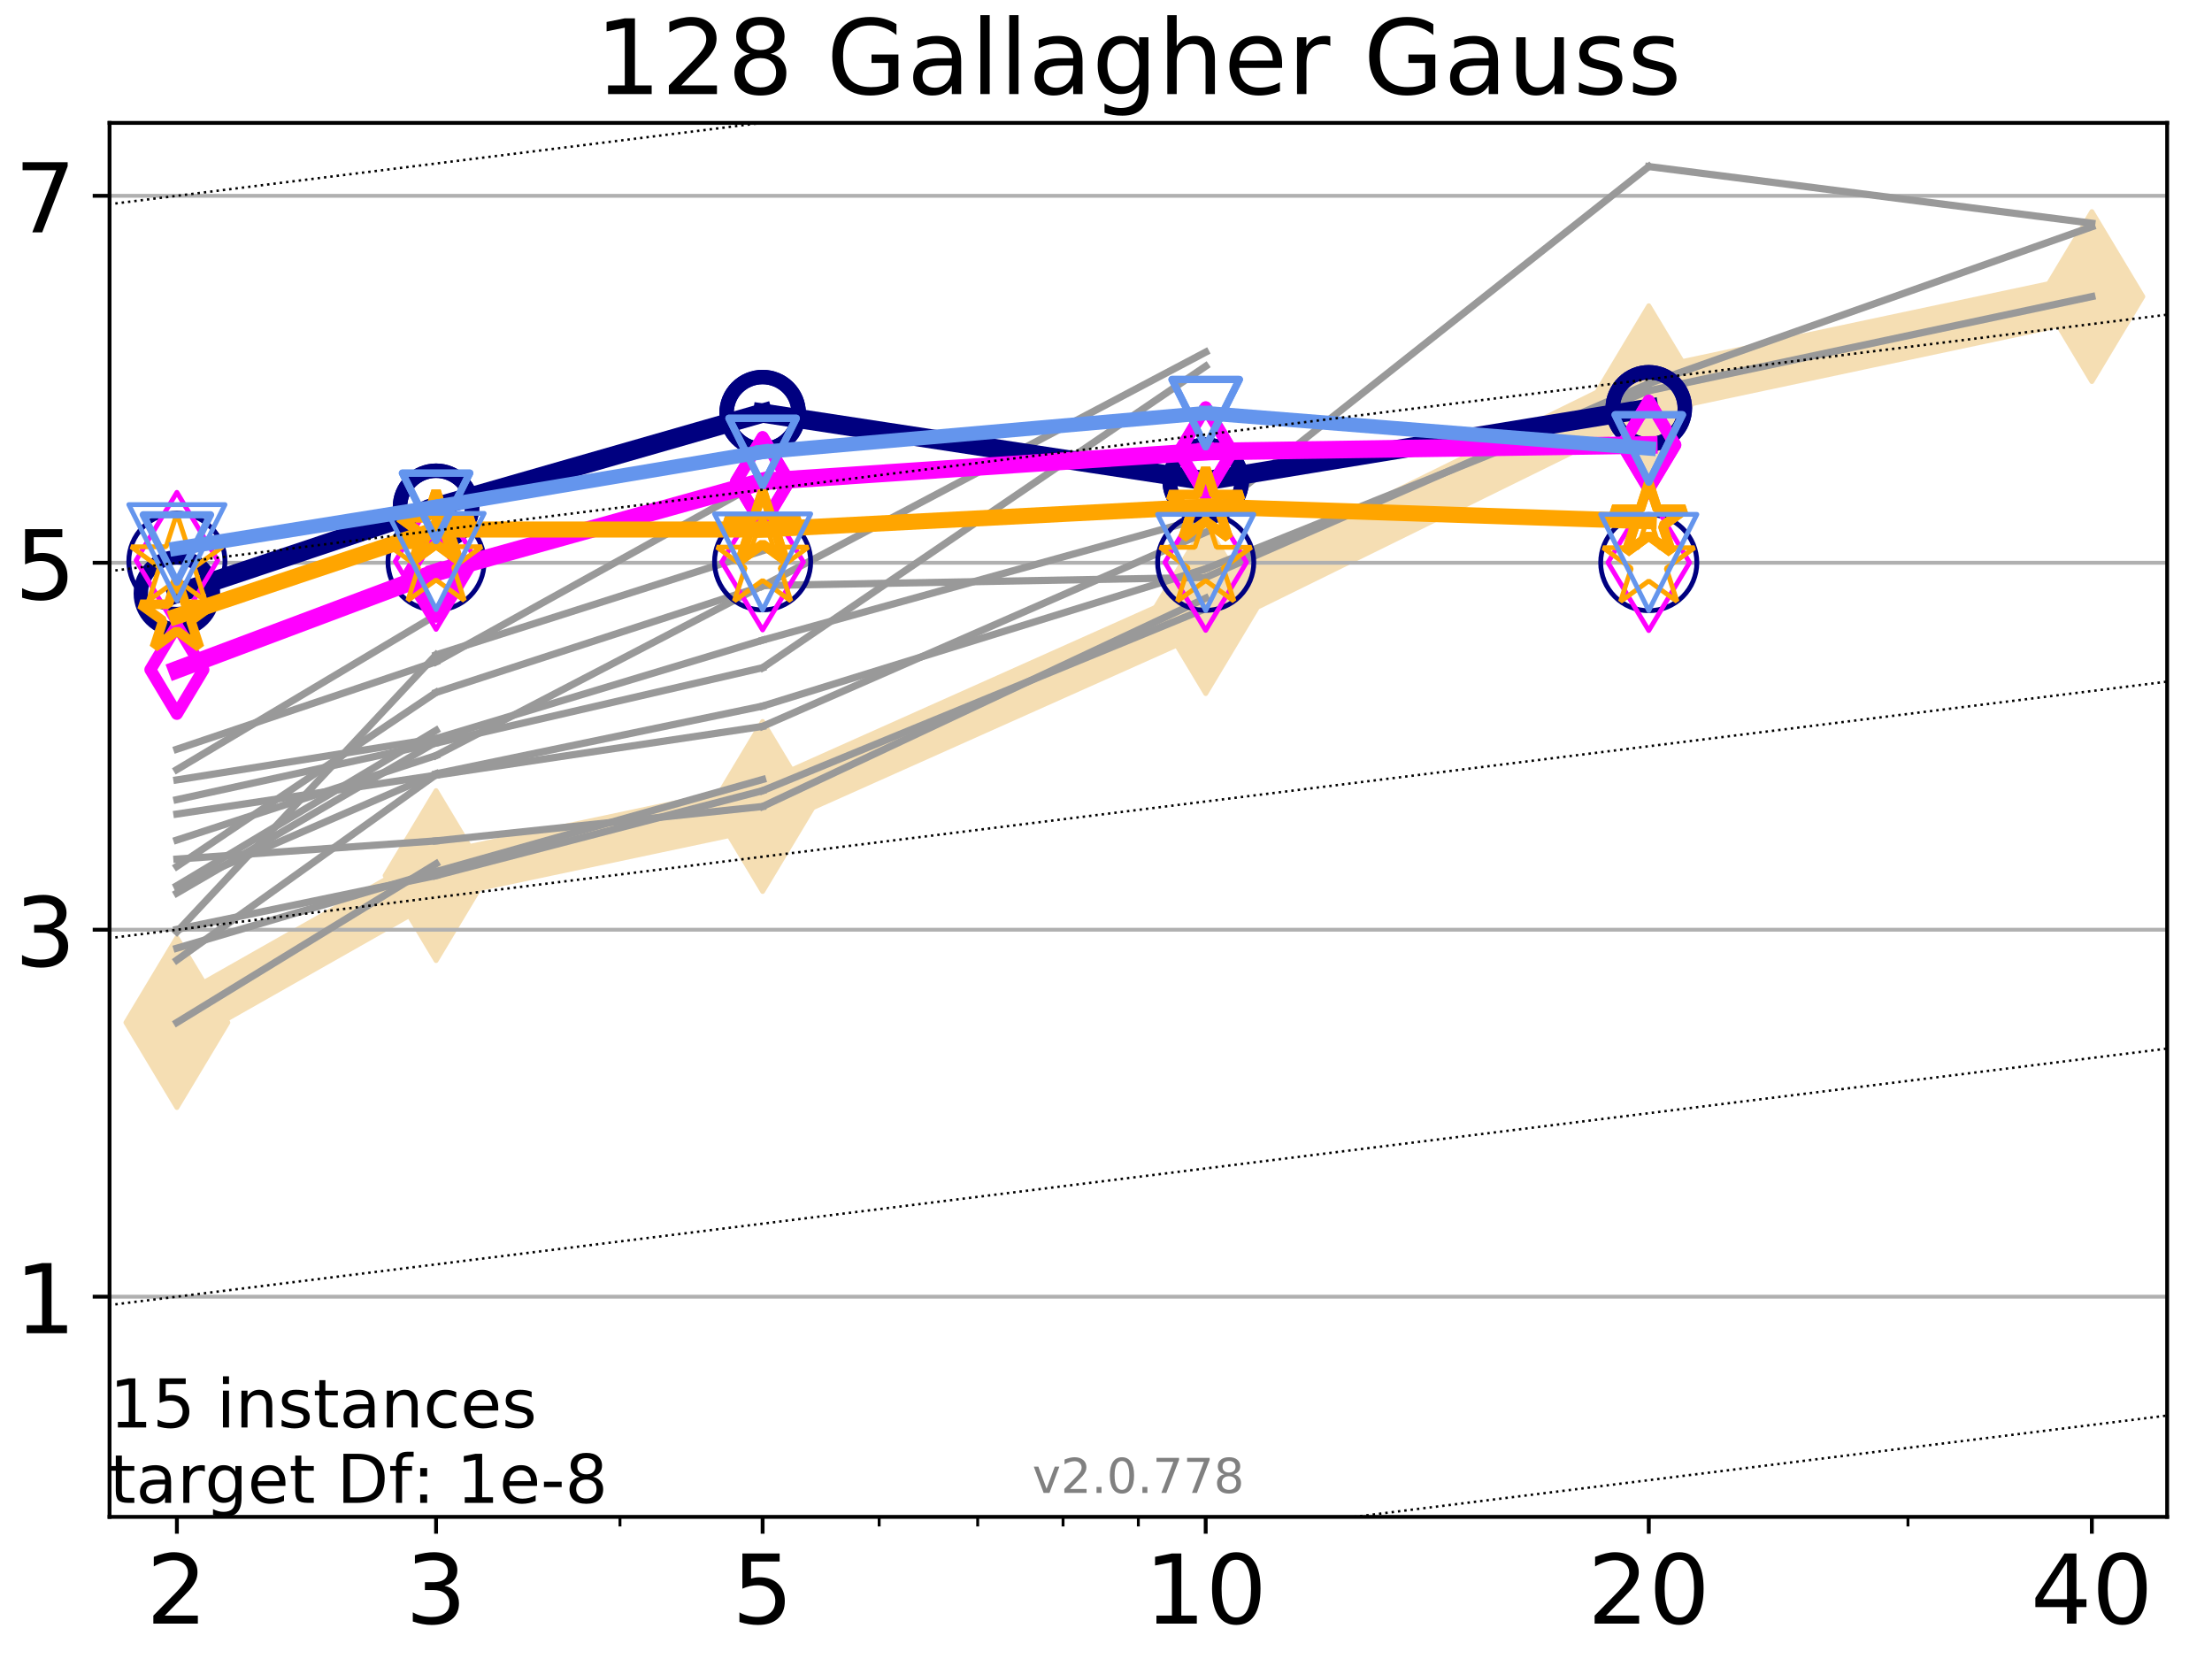 <?xml version="1.0" encoding="utf-8" standalone="no"?>
<!DOCTYPE svg PUBLIC "-//W3C//DTD SVG 1.1//EN"
  "http://www.w3.org/Graphics/SVG/1.1/DTD/svg11.dtd">
<!-- Created with matplotlib (http://matplotlib.org/) -->
<svg height="345pt" version="1.1" viewBox="0 0 460 345" width="460pt" xmlns="http://www.w3.org/2000/svg" xmlns:xlink="http://www.w3.org/1999/xlink">
 <defs>
  <style type="text/css">
*{stroke-linecap:butt;stroke-linejoin:round;}
  </style>
 </defs>
 <g id="figure_1">
  <g id="patch_1">
   <path d="M 0 345.6 
L 460.8 345.6 
L 460.8 0 
L 0 0 
z
" style="fill:#ffffff;"/>
  </g>
  <g id="axes_1">
   <g id="patch_2">
    <path d="M 22.78 315.44 
L 450.672 315.44 
L 450.672 25.56 
L 22.78 25.56 
z
" style="fill:#ffffff;"/>
   </g>
   <g id="line2d_1">
    <path clip-path="url(#pcf7414e181)" d="M 36.786 212.643 
L 90.685 182.087 
L 158.59 167.716 
L 250.732 126.559 
L 342.873 81.256 
L 435.015 61.676 
" style="fill:none;stroke:#f5deb3;stroke-linecap:square;stroke-width:10;"/>
    <defs>
     <path d="M -0 17.678 
L 10.607 0 
L 0 -17.678 
L -10.607 -0 
z
" id="ma124b52e4b" style="stroke:#f5deb3;stroke-linejoin:miter;"/>
    </defs>
    <g clip-path="url(#pcf7414e181)">
     <use style="fill:#f5deb3;stroke:#f5deb3;stroke-linejoin:miter;" x="36.786" xlink:href="#ma124b52e4b" y="212.643"/>
     <use style="fill:#f5deb3;stroke:#f5deb3;stroke-linejoin:miter;" x="90.685" xlink:href="#ma124b52e4b" y="182.087"/>
     <use style="fill:#f5deb3;stroke:#f5deb3;stroke-linejoin:miter;" x="158.59" xlink:href="#ma124b52e4b" y="167.716"/>
     <use style="fill:#f5deb3;stroke:#f5deb3;stroke-linejoin:miter;" x="250.732" xlink:href="#ma124b52e4b" y="126.559"/>
     <use style="fill:#f5deb3;stroke:#f5deb3;stroke-linejoin:miter;" x="342.873" xlink:href="#ma124b52e4b" y="81.256"/>
     <use style="fill:#f5deb3;stroke:#f5deb3;stroke-linejoin:miter;" x="435.015" xlink:href="#ma124b52e4b" y="61.676"/>
    </g>
   </g>
   <g id="matplotlib.axis_1">
    <g id="xtick_1">
     <g id="line2d_2">
      <defs>
       <path d="M 0 0 
L 0 3.5 
" id="ma90683a4a9" style="stroke:#000000;stroke-width:0.8;"/>
      </defs>
      <g>
       <use style="stroke:#000000;stroke-width:0.8;" x="36.786" xlink:href="#ma90683a4a9" y="315.44"/>
      </g>
     </g>
     <g id="text_1">
      <!-- 2 -->
      <defs>
       <path d="M 19.188 8.297 
L 53.609 8.297 
L 53.609 0 
L 7.328 0 
L 7.328 8.297 
Q 12.938 14.109 22.625 23.891 
Q 32.328 33.688 34.812 36.531 
Q 39.547 41.844 41.422 45.531 
Q 43.312 49.219 43.312 52.781 
Q 43.312 58.594 39.234 62.25 
Q 35.156 65.922 28.609 65.922 
Q 23.969 65.922 18.812 64.312 
Q 13.672 62.703 7.812 59.422 
L 7.812 69.391 
Q 13.766 71.781 18.938 73 
Q 24.125 74.219 28.422 74.219 
Q 39.75 74.219 46.484 68.547 
Q 53.219 62.891 53.219 53.422 
Q 53.219 48.922 51.531 44.891 
Q 49.859 40.875 45.406 35.406 
Q 44.188 33.984 37.641 27.219 
Q 31.109 20.453 19.188 8.297 
z
" id="DejaVuSans-32"/>
      </defs>
      <g transform="translate(30.423 337.637)scale(0.2 -0.2)">
       <use xlink:href="#DejaVuSans-32"/>
      </g>
     </g>
    </g>
    <g id="xtick_2">
     <g id="line2d_3">
      <g>
       <use style="stroke:#000000;stroke-width:0.8;" x="90.685" xlink:href="#ma90683a4a9" y="315.44"/>
      </g>
     </g>
     <g id="text_2">
      <!-- 3 -->
      <defs>
       <path d="M 40.578 39.312 
Q 47.656 37.797 51.625 33 
Q 55.609 28.219 55.609 21.188 
Q 55.609 10.406 48.188 4.484 
Q 40.766 -1.422 27.094 -1.422 
Q 22.516 -1.422 17.656 -0.516 
Q 12.797 0.391 7.625 2.203 
L 7.625 11.719 
Q 11.719 9.328 16.594 8.109 
Q 21.484 6.891 26.812 6.891 
Q 36.078 6.891 40.938 10.547 
Q 45.797 14.203 45.797 21.188 
Q 45.797 27.641 41.281 31.266 
Q 36.766 34.906 28.719 34.906 
L 20.219 34.906 
L 20.219 43.016 
L 29.109 43.016 
Q 36.375 43.016 40.234 45.922 
Q 44.094 48.828 44.094 54.297 
Q 44.094 59.906 40.109 62.906 
Q 36.141 65.922 28.719 65.922 
Q 24.656 65.922 20.016 65.031 
Q 15.375 64.156 9.812 62.312 
L 9.812 71.094 
Q 15.438 72.656 20.344 73.438 
Q 25.25 74.219 29.594 74.219 
Q 40.828 74.219 47.359 69.109 
Q 53.906 64.016 53.906 55.328 
Q 53.906 49.266 50.438 45.094 
Q 46.969 40.922 40.578 39.312 
z
" id="DejaVuSans-33"/>
      </defs>
      <g transform="translate(84.323 337.637)scale(0.2 -0.2)">
       <use xlink:href="#DejaVuSans-33"/>
      </g>
     </g>
    </g>
    <g id="xtick_3">
     <g id="line2d_4">
      <g>
       <use style="stroke:#000000;stroke-width:0.8;" x="158.59" xlink:href="#ma90683a4a9" y="315.44"/>
      </g>
     </g>
     <g id="text_3">
      <!-- 5 -->
      <defs>
       <path d="M 10.797 72.906 
L 49.516 72.906 
L 49.516 64.594 
L 19.828 64.594 
L 19.828 46.734 
Q 21.969 47.469 24.109 47.828 
Q 26.266 48.188 28.422 48.188 
Q 40.625 48.188 47.75 41.5 
Q 54.891 34.812 54.891 23.391 
Q 54.891 11.625 47.562 5.094 
Q 40.234 -1.422 26.906 -1.422 
Q 22.312 -1.422 17.547 -0.641 
Q 12.797 0.141 7.719 1.703 
L 7.719 11.625 
Q 12.109 9.234 16.797 8.062 
Q 21.484 6.891 26.703 6.891 
Q 35.156 6.891 40.078 11.328 
Q 45.016 15.766 45.016 23.391 
Q 45.016 31 40.078 35.438 
Q 35.156 39.891 26.703 39.891 
Q 22.75 39.891 18.812 39.016 
Q 14.891 38.141 10.797 36.281 
z
" id="DejaVuSans-35"/>
      </defs>
      <g transform="translate(152.228 337.637)scale(0.2 -0.2)">
       <use xlink:href="#DejaVuSans-35"/>
      </g>
     </g>
    </g>
    <g id="xtick_4">
     <g id="line2d_5">
      <g>
       <use style="stroke:#000000;stroke-width:0.8;" x="250.732" xlink:href="#ma90683a4a9" y="315.44"/>
      </g>
     </g>
     <g id="text_4">
      <!-- 10 -->
      <defs>
       <path d="M 12.406 8.297 
L 28.516 8.297 
L 28.516 63.922 
L 10.984 60.406 
L 10.984 69.391 
L 28.422 72.906 
L 38.281 72.906 
L 38.281 8.297 
L 54.391 8.297 
L 54.391 0 
L 12.406 0 
z
" id="DejaVuSans-31"/>
       <path d="M 31.781 66.406 
Q 24.172 66.406 20.328 58.906 
Q 16.5 51.422 16.5 36.375 
Q 16.5 21.391 20.328 13.891 
Q 24.172 6.391 31.781 6.391 
Q 39.453 6.391 43.281 13.891 
Q 47.125 21.391 47.125 36.375 
Q 47.125 51.422 43.281 58.906 
Q 39.453 66.406 31.781 66.406 
z
M 31.781 74.219 
Q 44.047 74.219 50.516 64.516 
Q 56.984 54.828 56.984 36.375 
Q 56.984 17.969 50.516 8.266 
Q 44.047 -1.422 31.781 -1.422 
Q 19.531 -1.422 13.062 8.266 
Q 6.594 17.969 6.594 36.375 
Q 6.594 54.828 13.062 64.516 
Q 19.531 74.219 31.781 74.219 
z
" id="DejaVuSans-30"/>
      </defs>
      <g transform="translate(238.007 337.637)scale(0.2 -0.2)">
       <use xlink:href="#DejaVuSans-31"/>
       <use x="63.623" xlink:href="#DejaVuSans-30"/>
      </g>
     </g>
    </g>
    <g id="xtick_5">
     <g id="line2d_6">
      <g>
       <use style="stroke:#000000;stroke-width:0.8;" x="342.873" xlink:href="#ma90683a4a9" y="315.44"/>
      </g>
     </g>
     <g id="text_5">
      <!-- 20 -->
      <g transform="translate(330.148 337.637)scale(0.2 -0.2)">
       <use xlink:href="#DejaVuSans-32"/>
       <use x="63.623" xlink:href="#DejaVuSans-30"/>
      </g>
     </g>
    </g>
    <g id="xtick_6">
     <g id="line2d_7">
      <g>
       <use style="stroke:#000000;stroke-width:0.8;" x="435.015" xlink:href="#ma90683a4a9" y="315.44"/>
      </g>
     </g>
     <g id="text_6">
      <!-- 40 -->
      <defs>
       <path d="M 37.797 64.312 
L 12.891 25.391 
L 37.797 25.391 
z
M 35.203 72.906 
L 47.609 72.906 
L 47.609 25.391 
L 58.016 25.391 
L 58.016 17.188 
L 47.609 17.188 
L 47.609 0 
L 37.797 0 
L 37.797 17.188 
L 4.891 17.188 
L 4.891 26.703 
z
" id="DejaVuSans-34"/>
      </defs>
      <g transform="translate(422.29 337.637)scale(0.2 -0.2)">
       <use xlink:href="#DejaVuSans-34"/>
       <use x="63.623" xlink:href="#DejaVuSans-30"/>
      </g>
     </g>
    </g>
    <g id="xtick_7">
     <g id="line2d_8">
      <defs>
       <path d="M 0 0 
L 0 2 
" id="m6f9218441a" style="stroke:#000000;stroke-width:0.6;"/>
      </defs>
      <g>
       <use style="stroke:#000000;stroke-width:0.6;" x="36.786" xlink:href="#m6f9218441a" y="315.44"/>
      </g>
     </g>
    </g>
    <g id="xtick_8">
     <g id="line2d_9">
      <g>
       <use style="stroke:#000000;stroke-width:0.6;" x="90.685" xlink:href="#m6f9218441a" y="315.44"/>
      </g>
     </g>
    </g>
    <g id="xtick_9">
     <g id="line2d_10">
      <g>
       <use style="stroke:#000000;stroke-width:0.6;" x="128.927" xlink:href="#m6f9218441a" y="315.44"/>
      </g>
     </g>
    </g>
    <g id="xtick_10">
     <g id="line2d_11">
      <g>
       <use style="stroke:#000000;stroke-width:0.6;" x="158.59" xlink:href="#m6f9218441a" y="315.44"/>
      </g>
     </g>
    </g>
    <g id="xtick_11">
     <g id="line2d_12">
      <g>
       <use style="stroke:#000000;stroke-width:0.6;" x="182.827" xlink:href="#m6f9218441a" y="315.44"/>
      </g>
     </g>
    </g>
    <g id="xtick_12">
     <g id="line2d_13">
      <g>
       <use style="stroke:#000000;stroke-width:0.6;" x="203.318" xlink:href="#m6f9218441a" y="315.44"/>
      </g>
     </g>
    </g>
    <g id="xtick_13">
     <g id="line2d_14">
      <g>
       <use style="stroke:#000000;stroke-width:0.6;" x="221.069" xlink:href="#m6f9218441a" y="315.44"/>
      </g>
     </g>
    </g>
    <g id="xtick_14">
     <g id="line2d_15">
      <g>
       <use style="stroke:#000000;stroke-width:0.6;" x="236.726" xlink:href="#m6f9218441a" y="315.44"/>
      </g>
     </g>
    </g>
    <g id="xtick_15">
     <g id="line2d_16">
      <g>
       <use style="stroke:#000000;stroke-width:0.6;" x="342.873" xlink:href="#m6f9218441a" y="315.44"/>
      </g>
     </g>
    </g>
    <g id="xtick_16">
     <g id="line2d_17">
      <g>
       <use style="stroke:#000000;stroke-width:0.6;" x="396.773" xlink:href="#m6f9218441a" y="315.44"/>
      </g>
     </g>
    </g>
    <g id="xtick_17">
     <g id="line2d_18">
      <g>
       <use style="stroke:#000000;stroke-width:0.6;" x="435.015" xlink:href="#m6f9218441a" y="315.44"/>
      </g>
     </g>
    </g>
   </g>
   <g id="matplotlib.axis_2">
    <g id="ytick_1">
     <g id="line2d_19">
      <path clip-path="url(#pcf7414e181)" d="M 22.78 269.653 
L 450.672 269.653 
" style="fill:none;stroke:#b0b0b0;stroke-linecap:square;stroke-width:0.8;"/>
     </g>
     <g id="line2d_20">
      <defs>
       <path d="M 0 0 
L -3.5 0 
" id="md95d4e3e0e" style="stroke:#000000;stroke-width:0.8;"/>
      </defs>
      <g>
       <use style="stroke:#000000;stroke-width:0.8;" x="22.78" xlink:href="#md95d4e3e0e" y="269.653"/>
      </g>
     </g>
     <g id="text_7">
      <!-- 1 -->
      <g transform="translate(3.055 277.252)scale(0.2 -0.2)">
       <use xlink:href="#DejaVuSans-31"/>
      </g>
     </g>
    </g>
    <g id="ytick_2">
     <g id="line2d_21">
      <path clip-path="url(#pcf7414e181)" d="M 22.78 193.342 
L 450.672 193.342 
" style="fill:none;stroke:#b0b0b0;stroke-linecap:square;stroke-width:0.8;"/>
     </g>
     <g id="line2d_22">
      <g>
       <use style="stroke:#000000;stroke-width:0.8;" x="22.78" xlink:href="#md95d4e3e0e" y="193.342"/>
      </g>
     </g>
     <g id="text_8">
      <!-- 3 -->
      <g transform="translate(3.055 200.94)scale(0.2 -0.2)">
       <use xlink:href="#DejaVuSans-33"/>
      </g>
     </g>
    </g>
    <g id="ytick_3">
     <g id="line2d_23">
      <path clip-path="url(#pcf7414e181)" d="M 22.78 117.031 
L 450.672 117.031 
" style="fill:none;stroke:#b0b0b0;stroke-linecap:square;stroke-width:0.8;"/>
     </g>
     <g id="line2d_24">
      <g>
       <use style="stroke:#000000;stroke-width:0.8;" x="22.78" xlink:href="#md95d4e3e0e" y="117.031"/>
      </g>
     </g>
     <g id="text_9">
      <!-- 5 -->
      <g transform="translate(3.055 124.629)scale(0.2 -0.2)">
       <use xlink:href="#DejaVuSans-35"/>
      </g>
     </g>
    </g>
    <g id="ytick_4">
     <g id="line2d_25">
      <path clip-path="url(#pcf7414e181)" d="M 22.78 40.72 
L 450.672 40.72 
" style="fill:none;stroke:#b0b0b0;stroke-linecap:square;stroke-width:0.8;"/>
     </g>
     <g id="line2d_26">
      <g>
       <use style="stroke:#000000;stroke-width:0.8;" x="22.78" xlink:href="#md95d4e3e0e" y="40.72"/>
      </g>
     </g>
     <g id="text_10">
      <!-- 7 -->
      <defs>
       <path d="M 8.203 72.906 
L 55.078 72.906 
L 55.078 68.703 
L 28.609 0 
L 18.312 0 
L 43.219 64.594 
L 8.203 64.594 
z
" id="DejaVuSans-37"/>
      </defs>
      <g transform="translate(3.055 48.318)scale(0.2 -0.2)">
       <use xlink:href="#DejaVuSans-37"/>
      </g>
     </g>
    </g>
   </g>
   <g id="line2d_27">
    <path clip-path="url(#pcf7414e181)" d="M 36.786 178.656 
L 90.685 174.866 
" style="fill:none;stroke:#999999;stroke-linecap:square;stroke-width:1.5;"/>
   </g>
   <g id="line2d_28">
    <path clip-path="url(#pcf7414e181)" d="M 90.685 174.866 
L 158.59 167.716 
" style="fill:none;stroke:#999999;stroke-linecap:square;stroke-width:1.5;"/>
   </g>
   <g id="line2d_29">
    <path clip-path="url(#pcf7414e181)" d="M 158.59 167.716 
L 250.732 124.391 
" style="fill:none;stroke:#999999;stroke-linecap:square;stroke-width:1.5;"/>
   </g>
   <g id="line2d_30">
    <path clip-path="url(#pcf7414e181)" d="M 250.732 124.391 
" style="fill:none;stroke:#999999;stroke-linecap:square;stroke-width:1.5;"/>
   </g>
   <g id="line2d_31"/>
   <g id="line2d_32"/>
   <g id="line2d_33">
    <path clip-path="url(#pcf7414e181)" d="M 36.786 174.694 
L 90.685 157.113 
" style="fill:none;stroke:#999999;stroke-linecap:square;stroke-width:1.5;"/>
   </g>
   <g id="line2d_34">
    <path clip-path="url(#pcf7414e181)" d="M 90.685 157.113 
L 158.59 121.769 
" style="fill:none;stroke:#999999;stroke-linecap:square;stroke-width:1.5;"/>
   </g>
   <g id="line2d_35">
    <path clip-path="url(#pcf7414e181)" d="M 158.59 121.769 
L 250.732 120.078 
" style="fill:none;stroke:#999999;stroke-linecap:square;stroke-width:1.5;"/>
   </g>
   <g id="line2d_36">
    <path clip-path="url(#pcf7414e181)" d="M 250.732 120.078 
L 342.873 79.766 
" style="fill:none;stroke:#999999;stroke-linecap:square;stroke-width:1.5;"/>
   </g>
   <g id="line2d_37">
    <path clip-path="url(#pcf7414e181)" d="M 342.873 79.766 
L 435.015 47.158 
" style="fill:none;stroke:#999999;stroke-linecap:square;stroke-width:1.5;"/>
   </g>
   <g id="line2d_38">
    <path clip-path="url(#pcf7414e181)" d="M 435.015 47.158 
" style="fill:none;stroke:#999999;stroke-linecap:square;stroke-width:1.5;"/>
   </g>
   <g id="line2d_39"/>
   <g id="line2d_40"/>
   <g id="line2d_41">
    <path clip-path="url(#pcf7414e181)" d="M 36.786 148.991 
" style="fill:none;stroke:#999999;stroke-linecap:square;stroke-width:1.5;"/>
   </g>
   <g id="line2d_42"/>
   <g id="line2d_43"/>
   <g id="line2d_44"/>
   <g id="line2d_45"/>
   <g id="line2d_46">
    <path clip-path="url(#pcf7414e181)" d="M 36.786 184.311 
L 90.685 160.917 
" style="fill:none;stroke:#999999;stroke-linecap:square;stroke-width:1.5;"/>
   </g>
   <g id="line2d_47">
    <path clip-path="url(#pcf7414e181)" d="M 90.685 160.917 
L 158.59 146.832 
" style="fill:none;stroke:#999999;stroke-linecap:square;stroke-width:1.5;"/>
   </g>
   <g id="line2d_48">
    <path clip-path="url(#pcf7414e181)" d="M 158.59 146.832 
L 250.732 118.291 
" style="fill:none;stroke:#999999;stroke-linecap:square;stroke-width:1.5;"/>
   </g>
   <g id="line2d_49">
    <path clip-path="url(#pcf7414e181)" d="M 250.732 118.291 
L 342.873 81.256 
" style="fill:none;stroke:#999999;stroke-linecap:square;stroke-width:1.5;"/>
   </g>
   <g id="line2d_50">
    <path clip-path="url(#pcf7414e181)" d="M 342.873 81.256 
L 435.015 61.676 
" style="fill:none;stroke:#999999;stroke-linecap:square;stroke-width:1.5;"/>
   </g>
   <g id="line2d_51">
    <path clip-path="url(#pcf7414e181)" d="M 435.015 61.676 
" style="fill:none;stroke:#999999;stroke-linecap:square;stroke-width:1.5;"/>
   </g>
   <g id="line2d_52"/>
   <g id="line2d_53"/>
   <g id="line2d_54">
    <path clip-path="url(#pcf7414e181)" d="M 36.786 199.642 
L 90.685 161.098 
" style="fill:none;stroke:#999999;stroke-linecap:square;stroke-width:1.5;"/>
   </g>
   <g id="line2d_55">
    <path clip-path="url(#pcf7414e181)" d="M 90.685 161.098 
" style="fill:none;stroke:#999999;stroke-linecap:square;stroke-width:1.5;"/>
   </g>
   <g id="line2d_56"/>
   <g id="line2d_57"/>
   <g id="line2d_58">
    <path clip-path="url(#pcf7414e181)" d="M 36.786 103.806 
" style="fill:none;stroke:#999999;stroke-linecap:square;stroke-width:1.5;"/>
   </g>
   <g id="line2d_59"/>
   <g id="line2d_60"/>
   <g id="line2d_61">
    <path clip-path="url(#pcf7414e181)" d="M 36.786 197.185 
L 90.685 181.261 
" style="fill:none;stroke:#999999;stroke-linecap:square;stroke-width:1.5;"/>
   </g>
   <g id="line2d_62">
    <path clip-path="url(#pcf7414e181)" d="M 90.685 181.261 
L 158.59 162.101 
" style="fill:none;stroke:#999999;stroke-linecap:square;stroke-width:1.5;"/>
   </g>
   <g id="line2d_63">
    <path clip-path="url(#pcf7414e181)" d="M 158.59 162.101 
" style="fill:none;stroke:#999999;stroke-linecap:square;stroke-width:1.5;"/>
   </g>
   <g id="line2d_64"/>
   <g id="line2d_65"/>
   <g id="line2d_66">
    <path clip-path="url(#pcf7414e181)" d="M 36.786 180.173 
L 90.685 144 
" style="fill:none;stroke:#999999;stroke-linecap:square;stroke-width:1.5;"/>
   </g>
   <g id="line2d_67">
    <path clip-path="url(#pcf7414e181)" d="M 90.685 144 
L 158.59 121.88 
" style="fill:none;stroke:#999999;stroke-linecap:square;stroke-width:1.5;"/>
   </g>
   <g id="line2d_68">
    <path clip-path="url(#pcf7414e181)" d="M 158.59 121.88 
L 250.732 73.225 
" style="fill:none;stroke:#999999;stroke-linecap:square;stroke-width:1.5;"/>
   </g>
   <g id="line2d_69">
    <path clip-path="url(#pcf7414e181)" d="M 250.732 73.225 
" style="fill:none;stroke:#999999;stroke-linecap:square;stroke-width:1.5;"/>
   </g>
   <g id="line2d_70"/>
   <g id="line2d_71"/>
   <g id="line2d_72">
    <path clip-path="url(#pcf7414e181)" d="M 36.786 160.035 
L 90.685 127.916 
" style="fill:none;stroke:#999999;stroke-linecap:square;stroke-width:1.5;"/>
   </g>
   <g id="line2d_73">
    <path clip-path="url(#pcf7414e181)" d="M 90.685 127.916 
" style="fill:none;stroke:#999999;stroke-linecap:square;stroke-width:1.5;"/>
   </g>
   <g id="line2d_74"/>
   <g id="line2d_75"/>
   <g id="line2d_76">
    <path clip-path="url(#pcf7414e181)" d="M 36.786 212.632 
L 90.685 179.635 
" style="fill:none;stroke:#999999;stroke-linecap:square;stroke-width:1.5;"/>
   </g>
   <g id="line2d_77">
    <path clip-path="url(#pcf7414e181)" d="M 90.685 179.635 
" style="fill:none;stroke:#999999;stroke-linecap:square;stroke-width:1.5;"/>
   </g>
   <g id="line2d_78"/>
   <g id="line2d_79"/>
   <g id="line2d_80">
    <path clip-path="url(#pcf7414e181)" d="M 36.786 169.285 
L 90.685 161.204 
" style="fill:none;stroke:#999999;stroke-linecap:square;stroke-width:1.5;"/>
   </g>
   <g id="line2d_81">
    <path clip-path="url(#pcf7414e181)" d="M 90.685 161.204 
L 158.59 151.054 
" style="fill:none;stroke:#999999;stroke-linecap:square;stroke-width:1.5;"/>
   </g>
   <g id="line2d_82">
    <path clip-path="url(#pcf7414e181)" d="M 158.59 151.054 
L 250.732 110.699 
" style="fill:none;stroke:#999999;stroke-linecap:square;stroke-width:1.5;"/>
   </g>
   <g id="line2d_83">
    <path clip-path="url(#pcf7414e181)" d="M 250.732 110.699 
" style="fill:none;stroke:#999999;stroke-linecap:square;stroke-width:1.5;"/>
   </g>
   <g id="line2d_84"/>
   <g id="line2d_85"/>
   <g id="line2d_86">
    <path clip-path="url(#pcf7414e181)" d="M 36.786 193.267 
L 90.685 182.086 
" style="fill:none;stroke:#999999;stroke-linecap:square;stroke-width:1.5;"/>
   </g>
   <g id="line2d_87">
    <path clip-path="url(#pcf7414e181)" d="M 90.685 182.086 
L 158.59 164.425 
" style="fill:none;stroke:#999999;stroke-linecap:square;stroke-width:1.5;"/>
   </g>
   <g id="line2d_88">
    <path clip-path="url(#pcf7414e181)" d="M 158.59 164.425 
L 250.732 126.559 
" style="fill:none;stroke:#999999;stroke-linecap:square;stroke-width:1.5;"/>
   </g>
   <g id="line2d_89">
    <path clip-path="url(#pcf7414e181)" d="M 250.732 126.559 
" style="fill:none;stroke:#999999;stroke-linecap:square;stroke-width:1.5;"/>
   </g>
   <g id="line2d_90"/>
   <g id="line2d_91"/>
   <g id="line2d_92">
    <path clip-path="url(#pcf7414e181)" d="M 36.786 124.98 
" style="fill:none;stroke:#999999;stroke-linecap:square;stroke-width:1.5;"/>
   </g>
   <g id="line2d_93"/>
   <g id="line2d_94"/>
   <g id="line2d_95">
    <path clip-path="url(#pcf7414e181)" d="M 36.786 185.723 
L 90.685 154.308 
" style="fill:none;stroke:#999999;stroke-linecap:square;stroke-width:1.5;"/>
   </g>
   <g id="line2d_96">
    <path clip-path="url(#pcf7414e181)" d="M 90.685 154.308 
" style="fill:none;stroke:#999999;stroke-linecap:square;stroke-width:1.5;"/>
   </g>
   <g id="line2d_97"/>
   <g id="line2d_98"/>
   <g id="line2d_99">
    <path clip-path="url(#pcf7414e181)" d="M 36.786 155.805 
L 90.685 137.631 
" style="fill:none;stroke:#999999;stroke-linecap:square;stroke-width:1.5;"/>
   </g>
   <g id="line2d_100">
    <path clip-path="url(#pcf7414e181)" d="M 90.685 137.631 
L 158.59 100.006 
" style="fill:none;stroke:#999999;stroke-linecap:square;stroke-width:1.5;"/>
   </g>
   <g id="line2d_101">
    <path clip-path="url(#pcf7414e181)" d="M 158.59 100.006 
" style="fill:none;stroke:#999999;stroke-linecap:square;stroke-width:1.5;"/>
   </g>
   <g id="line2d_102"/>
   <g id="line2d_103"/>
   <g id="line2d_104">
    <path clip-path="url(#pcf7414e181)" d="M 36.786 193.78 
L 90.685 136.183 
" style="fill:none;stroke:#999999;stroke-linecap:square;stroke-width:1.5;"/>
   </g>
   <g id="line2d_105">
    <path clip-path="url(#pcf7414e181)" d="M 90.685 136.183 
L 158.59 114.536 
" style="fill:none;stroke:#999999;stroke-linecap:square;stroke-width:1.5;"/>
   </g>
   <g id="line2d_106">
    <path clip-path="url(#pcf7414e181)" d="M 158.59 114.536 
" style="fill:none;stroke:#999999;stroke-linecap:square;stroke-width:1.5;"/>
   </g>
   <g id="line2d_107"/>
   <g id="line2d_108"/>
   <g id="line2d_109">
    <path clip-path="url(#pcf7414e181)" d="M 36.786 94.15 
" style="fill:none;stroke:#999999;stroke-linecap:square;stroke-width:1.5;"/>
   </g>
   <g id="line2d_110"/>
   <g id="line2d_111"/>
   <g id="line2d_112">
    <path clip-path="url(#pcf7414e181)" d="M 36.786 184.189 
L 90.685 151.893 
" style="fill:none;stroke:#999999;stroke-linecap:square;stroke-width:1.5;"/>
   </g>
   <g id="line2d_113">
    <path clip-path="url(#pcf7414e181)" d="M 90.685 151.893 
" style="fill:none;stroke:#999999;stroke-linecap:square;stroke-width:1.5;"/>
   </g>
   <g id="line2d_114"/>
   <g id="line2d_115"/>
   <g id="line2d_116">
    <path clip-path="url(#pcf7414e181)" d="M 36.786 166.293 
L 90.685 154.53 
" style="fill:none;stroke:#999999;stroke-linecap:square;stroke-width:1.5;"/>
   </g>
   <g id="line2d_117">
    <path clip-path="url(#pcf7414e181)" d="M 90.685 154.53 
L 158.59 138.853 
" style="fill:none;stroke:#999999;stroke-linecap:square;stroke-width:1.5;"/>
   </g>
   <g id="line2d_118">
    <path clip-path="url(#pcf7414e181)" d="M 158.59 138.853 
L 250.732 76.161 
" style="fill:none;stroke:#999999;stroke-linecap:square;stroke-width:1.5;"/>
   </g>
   <g id="line2d_119">
    <path clip-path="url(#pcf7414e181)" d="M 250.732 76.161 
" style="fill:none;stroke:#999999;stroke-linecap:square;stroke-width:1.5;"/>
   </g>
   <g id="line2d_120"/>
   <g id="line2d_121"/>
   <g id="line2d_122">
    <path clip-path="url(#pcf7414e181)" d="M 36.786 162.187 
L 90.685 153.585 
" style="fill:none;stroke:#999999;stroke-linecap:square;stroke-width:1.5;"/>
   </g>
   <g id="line2d_123">
    <path clip-path="url(#pcf7414e181)" d="M 90.685 153.585 
L 158.59 133.125 
" style="fill:none;stroke:#999999;stroke-linecap:square;stroke-width:1.5;"/>
   </g>
   <g id="line2d_124">
    <path clip-path="url(#pcf7414e181)" d="M 158.59 133.125 
L 250.732 107.591 
" style="fill:none;stroke:#999999;stroke-linecap:square;stroke-width:1.5;"/>
   </g>
   <g id="line2d_125">
    <path clip-path="url(#pcf7414e181)" d="M 250.732 107.591 
L 342.873 34.633 
" style="fill:none;stroke:#999999;stroke-linecap:square;stroke-width:1.5;"/>
   </g>
   <g id="line2d_126">
    <path clip-path="url(#pcf7414e181)" d="M 342.873 34.633 
L 435.015 46.419 
" style="fill:none;stroke:#999999;stroke-linecap:square;stroke-width:1.5;"/>
   </g>
   <g id="line2d_127">
    <path clip-path="url(#pcf7414e181)" d="M 435.015 46.419 
" style="fill:none;stroke:#999999;stroke-linecap:square;stroke-width:1.5;"/>
   </g>
   <g id="line2d_128"/>
   <g id="line2d_129"/>
   <g id="line2d_130">
    <path clip-path="url(#pcf7414e181)" d="M 36.786 123.415 
L 90.685 105.388 
" style="fill:none;stroke:#000080;stroke-linecap:square;stroke-width:4;"/>
    <defs>
     <path d="M 0 7.5 
C 1.989 7.5 3.897 6.71 5.303 5.303 
C 6.71 3.897 7.5 1.989 7.5 0 
C 7.5 -1.989 6.71 -3.897 5.303 -5.303 
C 3.897 -6.71 1.989 -7.5 0 -7.5 
C -1.989 -7.5 -3.897 -6.71 -5.303 -5.303 
C -6.71 -3.897 -7.5 -1.989 -7.5 0 
C -7.5 1.989 -6.71 3.897 -5.303 5.303 
C -3.897 6.71 -1.989 7.5 0 7.5 
z
" id="mc14c3d4a1f" style="stroke:#000080;stroke-width:3;"/>
    </defs>
    <g clip-path="url(#pcf7414e181)">
     <use style="fill:none;stroke:#000080;stroke-width:3;" x="36.786" xlink:href="#mc14c3d4a1f" y="123.415"/>
     <use style="fill:none;stroke:#000080;stroke-width:3;" x="90.685" xlink:href="#mc14c3d4a1f" y="105.388"/>
    </g>
   </g>
   <g id="line2d_131">
    <path clip-path="url(#pcf7414e181)" d="M 90.685 105.388 
L 158.59 85.907 
" style="fill:none;stroke:#000080;stroke-linecap:square;stroke-width:4;"/>
    <g clip-path="url(#pcf7414e181)">
     <use style="fill:none;stroke:#000080;stroke-width:3;" x="90.685" xlink:href="#mc14c3d4a1f" y="105.388"/>
     <use style="fill:none;stroke:#000080;stroke-width:3;" x="158.59" xlink:href="#mc14c3d4a1f" y="85.907"/>
    </g>
   </g>
   <g id="line2d_132">
    <path clip-path="url(#pcf7414e181)" d="M 158.59 85.907 
L 250.732 99.983 
" style="fill:none;stroke:#000080;stroke-linecap:square;stroke-width:4;"/>
    <g clip-path="url(#pcf7414e181)">
     <use style="fill:none;stroke:#000080;stroke-width:3;" x="158.59" xlink:href="#mc14c3d4a1f" y="85.907"/>
     <use style="fill:none;stroke:#000080;stroke-width:3;" x="250.732" xlink:href="#mc14c3d4a1f" y="99.983"/>
    </g>
   </g>
   <g id="line2d_133">
    <path clip-path="url(#pcf7414e181)" d="M 250.732 99.983 
L 342.873 84.91 
" style="fill:none;stroke:#000080;stroke-linecap:square;stroke-width:4;"/>
    <g clip-path="url(#pcf7414e181)">
     <use style="fill:none;stroke:#000080;stroke-width:3;" x="250.732" xlink:href="#mc14c3d4a1f" y="99.983"/>
     <use style="fill:none;stroke:#000080;stroke-width:3;" x="342.873" xlink:href="#mc14c3d4a1f" y="84.91"/>
    </g>
   </g>
   <g id="line2d_134">
    <path clip-path="url(#pcf7414e181)" d="M 342.873 84.91 
" style="fill:none;stroke:#000080;stroke-linecap:square;stroke-width:4;"/>
    <g clip-path="url(#pcf7414e181)">
     <use style="fill:none;stroke:#000080;stroke-width:3;" x="342.873" xlink:href="#mc14c3d4a1f" y="84.91"/>
    </g>
   </g>
   <g id="line2d_135"/>
   <g id="line2d_136">
    <defs>
     <path d="M 0 10 
C 2.652 10 5.196 8.946 7.071 7.071 
C 8.946 5.196 10 2.652 10 0 
C 10 -2.652 8.946 -5.196 7.071 -7.071 
C 5.196 -8.946 2.652 -10 0 -10 
C -2.652 -10 -5.196 -8.946 -7.071 -7.071 
C -8.946 -5.196 -10 -2.652 -10 0 
C -10 2.652 -8.946 5.196 -7.071 7.071 
C -5.196 8.946 -2.652 10 0 10 
z
" id="m3c5689e1ba" style="stroke:#000080;"/>
    </defs>
    <g clip-path="url(#pcf7414e181)">
     <use style="fill:none;stroke:#000080;" x="36.786" xlink:href="#m3c5689e1ba" y="116.713"/>
     <use style="fill:none;stroke:#000080;" x="90.685" xlink:href="#m3c5689e1ba" y="116.875"/>
     <use style="fill:none;stroke:#000080;" x="158.59" xlink:href="#m3c5689e1ba" y="116.837"/>
     <use style="fill:none;stroke:#000080;" x="250.732" xlink:href="#m3c5689e1ba" y="116.935"/>
     <use style="fill:none;stroke:#000080;" x="342.873" xlink:href="#m3c5689e1ba" y="116.999"/>
    </g>
   </g>
   <g id="line2d_137">
    <path clip-path="url(#pcf7414e181)" d="M 36.786 139.262 
L 90.685 119.026 
" style="fill:none;stroke:#ff00ff;stroke-linecap:square;stroke-width:3.667;"/>
    <defs>
     <path d="M -0 9.192 
L 5.515 0 
L 0 -9.192 
L -5.515 -0 
z
" id="m40359904fb" style="stroke:#ff00ff;stroke-linejoin:miter;stroke-width:2.5;"/>
    </defs>
    <g clip-path="url(#pcf7414e181)">
     <use style="fill:none;stroke:#ff00ff;stroke-linejoin:miter;stroke-width:2.5;" x="36.786" xlink:href="#m40359904fb" y="139.262"/>
     <use style="fill:none;stroke:#ff00ff;stroke-linejoin:miter;stroke-width:2.5;" x="90.685" xlink:href="#m40359904fb" y="119.026"/>
    </g>
   </g>
   <g id="line2d_138">
    <path clip-path="url(#pcf7414e181)" d="M 90.685 119.026 
L 158.59 100.112 
" style="fill:none;stroke:#ff00ff;stroke-linecap:square;stroke-width:3.667;"/>
    <g clip-path="url(#pcf7414e181)">
     <use style="fill:none;stroke:#ff00ff;stroke-linejoin:miter;stroke-width:2.5;" x="90.685" xlink:href="#m40359904fb" y="119.026"/>
     <use style="fill:none;stroke:#ff00ff;stroke-linejoin:miter;stroke-width:2.5;" x="158.59" xlink:href="#m40359904fb" y="100.112"/>
    </g>
   </g>
   <g id="line2d_139">
    <path clip-path="url(#pcf7414e181)" d="M 158.59 100.112 
L 250.732 93.907 
" style="fill:none;stroke:#ff00ff;stroke-linecap:square;stroke-width:3.667;"/>
    <g clip-path="url(#pcf7414e181)">
     <use style="fill:none;stroke:#ff00ff;stroke-linejoin:miter;stroke-width:2.5;" x="158.59" xlink:href="#m40359904fb" y="100.112"/>
     <use style="fill:none;stroke:#ff00ff;stroke-linejoin:miter;stroke-width:2.5;" x="250.732" xlink:href="#m40359904fb" y="93.907"/>
    </g>
   </g>
   <g id="line2d_140">
    <path clip-path="url(#pcf7414e181)" d="M 250.732 93.907 
L 342.873 92.528 
" style="fill:none;stroke:#ff00ff;stroke-linecap:square;stroke-width:3.667;"/>
    <g clip-path="url(#pcf7414e181)">
     <use style="fill:none;stroke:#ff00ff;stroke-linejoin:miter;stroke-width:2.5;" x="250.732" xlink:href="#m40359904fb" y="93.907"/>
     <use style="fill:none;stroke:#ff00ff;stroke-linejoin:miter;stroke-width:2.5;" x="342.873" xlink:href="#m40359904fb" y="92.528"/>
    </g>
   </g>
   <g id="line2d_141">
    <path clip-path="url(#pcf7414e181)" d="M 342.873 92.528 
" style="fill:none;stroke:#ff00ff;stroke-linecap:square;stroke-width:3.667;"/>
    <g clip-path="url(#pcf7414e181)">
     <use style="fill:none;stroke:#ff00ff;stroke-linejoin:miter;stroke-width:2.5;" x="342.873" xlink:href="#m40359904fb" y="92.528"/>
    </g>
   </g>
   <g id="line2d_142"/>
   <g id="line2d_143">
    <defs>
     <path d="M -0 14.142 
L 8.485 0 
L -0 -14.142 
L -8.485 -0 
z
" id="m4f516fcb9f" style="stroke:#ff00ff;stroke-linejoin:miter;"/>
    </defs>
    <g clip-path="url(#pcf7414e181)">
     <use style="fill:none;stroke:#ff00ff;stroke-linejoin:miter;" x="36.786" xlink:href="#m4f516fcb9f" y="116.529"/>
     <use style="fill:none;stroke:#ff00ff;stroke-linejoin:miter;" x="90.685" xlink:href="#m4f516fcb9f" y="116.739"/>
     <use style="fill:none;stroke:#ff00ff;stroke-linejoin:miter;" x="158.59" xlink:href="#m4f516fcb9f" y="116.864"/>
     <use style="fill:none;stroke:#ff00ff;stroke-linejoin:miter;" x="250.732" xlink:href="#m4f516fcb9f" y="116.949"/>
     <use style="fill:none;stroke:#ff00ff;stroke-linejoin:miter;" x="342.873" xlink:href="#m4f516fcb9f" y="116.988"/>
    </g>
   </g>
   <g id="line2d_144">
    <path clip-path="url(#pcf7414e181)" d="M 36.786 128.143 
L 90.685 110.116 
" style="fill:none;stroke:#ffa500;stroke-linecap:square;stroke-width:3.333;"/>
    <defs>
     <path d="M 0 -8 
L -1.796 -2.472 
L -7.608 -2.472 
L -2.906 0.944 
L -4.702 6.472 
L -0 3.056 
L 4.702 6.472 
L 2.906 0.944 
L 7.608 -2.472 
L 1.796 -2.472 
z
" id="m374d41dfea" style="stroke:#ffa500;stroke-linejoin:bevel;stroke-width:2;"/>
    </defs>
    <g clip-path="url(#pcf7414e181)">
     <use style="fill:none;stroke:#ffa500;stroke-linejoin:bevel;stroke-width:2;" x="36.786" xlink:href="#m374d41dfea" y="128.143"/>
     <use style="fill:none;stroke:#ffa500;stroke-linejoin:bevel;stroke-width:2;" x="90.685" xlink:href="#m374d41dfea" y="110.116"/>
    </g>
   </g>
   <g id="line2d_145">
    <path clip-path="url(#pcf7414e181)" d="M 90.685 110.116 
L 158.59 110.113 
" style="fill:none;stroke:#ffa500;stroke-linecap:square;stroke-width:3.333;"/>
    <g clip-path="url(#pcf7414e181)">
     <use style="fill:none;stroke:#ffa500;stroke-linejoin:bevel;stroke-width:2;" x="90.685" xlink:href="#m374d41dfea" y="110.116"/>
     <use style="fill:none;stroke:#ffa500;stroke-linejoin:bevel;stroke-width:2;" x="158.59" xlink:href="#m374d41dfea" y="110.113"/>
    </g>
   </g>
   <g id="line2d_146">
    <path clip-path="url(#pcf7414e181)" d="M 158.59 110.113 
L 250.732 105.347 
" style="fill:none;stroke:#ffa500;stroke-linecap:square;stroke-width:3.333;"/>
    <g clip-path="url(#pcf7414e181)">
     <use style="fill:none;stroke:#ffa500;stroke-linejoin:bevel;stroke-width:2;" x="158.59" xlink:href="#m374d41dfea" y="110.113"/>
     <use style="fill:none;stroke:#ffa500;stroke-linejoin:bevel;stroke-width:2;" x="250.732" xlink:href="#m374d41dfea" y="105.347"/>
    </g>
   </g>
   <g id="line2d_147">
    <path clip-path="url(#pcf7414e181)" d="M 250.732 105.347 
L 342.873 108.392 
" style="fill:none;stroke:#ffa500;stroke-linecap:square;stroke-width:3.333;"/>
    <g clip-path="url(#pcf7414e181)">
     <use style="fill:none;stroke:#ffa500;stroke-linejoin:bevel;stroke-width:2;" x="250.732" xlink:href="#m374d41dfea" y="105.347"/>
     <use style="fill:none;stroke:#ffa500;stroke-linejoin:bevel;stroke-width:2;" x="342.873" xlink:href="#m374d41dfea" y="108.392"/>
    </g>
   </g>
   <g id="line2d_148">
    <path clip-path="url(#pcf7414e181)" d="M 342.873 108.392 
" style="fill:none;stroke:#ffa500;stroke-linecap:square;stroke-width:3.333;"/>
    <g clip-path="url(#pcf7414e181)">
     <use style="fill:none;stroke:#ffa500;stroke-linejoin:bevel;stroke-width:2;" x="342.873" xlink:href="#m374d41dfea" y="108.392"/>
    </g>
   </g>
   <g id="line2d_149"/>
   <g id="line2d_150">
    <defs>
     <path d="M 0 -10 
L -2.245 -3.09 
L -9.511 -3.09 
L -3.633 1.18 
L -5.878 8.09 
L -0 3.82 
L 5.878 8.09 
L 3.633 1.18 
L 9.511 -3.09 
L 2.245 -3.09 
z
" id="mc40f983daf" style="stroke:#ffa500;stroke-linejoin:bevel;"/>
    </defs>
    <g clip-path="url(#pcf7414e181)">
     <use style="fill:none;stroke:#ffa500;stroke-linejoin:bevel;" x="36.786" xlink:href="#mc40f983daf" y="116.796"/>
     <use style="fill:none;stroke:#ffa500;stroke-linejoin:bevel;" x="90.685" xlink:href="#mc40f983daf" y="116.782"/>
     <use style="fill:none;stroke:#ffa500;stroke-linejoin:bevel;" x="158.59" xlink:href="#mc40f983daf" y="116.879"/>
     <use style="fill:none;stroke:#ffa500;stroke-linejoin:bevel;" x="250.732" xlink:href="#mc40f983daf" y="116.905"/>
     <use style="fill:none;stroke:#ffa500;stroke-linejoin:bevel;" x="342.873" xlink:href="#mc40f983daf" y="116.99"/>
    </g>
   </g>
   <g id="line2d_151">
    <path clip-path="url(#pcf7414e181)" d="M 36.786 114.048 
L 90.685 105.389 
" style="fill:none;stroke:#6495ed;stroke-linecap:square;stroke-width:3;"/>
    <defs>
     <path d="M -0 7 
L 7 -7 
L -7 -7 
z
" id="mec26f7eb06" style="stroke:#6495ed;stroke-linejoin:miter;stroke-width:1.5;"/>
    </defs>
    <g clip-path="url(#pcf7414e181)">
     <use style="fill:none;stroke:#6495ed;stroke-linejoin:miter;stroke-width:1.5;" x="36.786" xlink:href="#mec26f7eb06" y="114.048"/>
     <use style="fill:none;stroke:#6495ed;stroke-linejoin:miter;stroke-width:1.5;" x="90.685" xlink:href="#mec26f7eb06" y="105.389"/>
    </g>
   </g>
   <g id="line2d_152">
    <path clip-path="url(#pcf7414e181)" d="M 90.685 105.389 
L 158.59 93.984 
" style="fill:none;stroke:#6495ed;stroke-linecap:square;stroke-width:3;"/>
    <g clip-path="url(#pcf7414e181)">
     <use style="fill:none;stroke:#6495ed;stroke-linejoin:miter;stroke-width:1.5;" x="90.685" xlink:href="#mec26f7eb06" y="105.389"/>
     <use style="fill:none;stroke:#6495ed;stroke-linejoin:miter;stroke-width:1.5;" x="158.59" xlink:href="#mec26f7eb06" y="93.984"/>
    </g>
   </g>
   <g id="line2d_153">
    <path clip-path="url(#pcf7414e181)" d="M 158.59 93.984 
L 250.732 85.916 
" style="fill:none;stroke:#6495ed;stroke-linecap:square;stroke-width:3;"/>
    <g clip-path="url(#pcf7414e181)">
     <use style="fill:none;stroke:#6495ed;stroke-linejoin:miter;stroke-width:1.5;" x="158.59" xlink:href="#mec26f7eb06" y="93.984"/>
     <use style="fill:none;stroke:#6495ed;stroke-linejoin:miter;stroke-width:1.5;" x="250.732" xlink:href="#mec26f7eb06" y="85.916"/>
    </g>
   </g>
   <g id="line2d_154">
    <path clip-path="url(#pcf7414e181)" d="M 250.732 85.916 
L 342.873 93.254 
" style="fill:none;stroke:#6495ed;stroke-linecap:square;stroke-width:3;"/>
    <g clip-path="url(#pcf7414e181)">
     <use style="fill:none;stroke:#6495ed;stroke-linejoin:miter;stroke-width:1.5;" x="250.732" xlink:href="#mec26f7eb06" y="85.916"/>
     <use style="fill:none;stroke:#6495ed;stroke-linejoin:miter;stroke-width:1.5;" x="342.873" xlink:href="#mec26f7eb06" y="93.254"/>
    </g>
   </g>
   <g id="line2d_155">
    <path clip-path="url(#pcf7414e181)" d="M 342.873 93.254 
" style="fill:none;stroke:#6495ed;stroke-linecap:square;stroke-width:3;"/>
    <g clip-path="url(#pcf7414e181)">
     <use style="fill:none;stroke:#6495ed;stroke-linejoin:miter;stroke-width:1.5;" x="342.873" xlink:href="#mec26f7eb06" y="93.254"/>
    </g>
   </g>
   <g id="line2d_156"/>
   <g id="line2d_157">
    <defs>
     <path d="M -0 10 
L 10 -10 
L -10 -10 
z
" id="m8893cda736" style="stroke:#6495ed;stroke-linejoin:miter;"/>
    </defs>
    <g clip-path="url(#pcf7414e181)">
     <use style="fill:none;stroke:#6495ed;stroke-linejoin:miter;" x="36.786" xlink:href="#m8893cda736" y="114.939"/>
     <use style="fill:none;stroke:#6495ed;stroke-linejoin:miter;" x="90.685" xlink:href="#m8893cda736" y="116.763"/>
     <use style="fill:none;stroke:#6495ed;stroke-linejoin:miter;" x="158.59" xlink:href="#m8893cda736" y="116.864"/>
     <use style="fill:none;stroke:#6495ed;stroke-linejoin:miter;" x="250.732" xlink:href="#m8893cda736" y="116.964"/>
     <use style="fill:none;stroke:#6495ed;stroke-linejoin:miter;" x="342.873" xlink:href="#m8893cda736" y="116.969"/>
    </g>
   </g>
   <g id="line2d_158"/>
   <g id="line2d_159">
    <path clip-path="url(#pcf7414e181)" d="M 31.688 346.6 
L 461.8 292.984 
" style="fill:none;stroke:#000000;stroke-dasharray:0.5,0.825;stroke-dashoffset:0;stroke-width:0.5;"/>
   </g>
   <g id="line2d_160">
    <path clip-path="url(#pcf7414e181)" d="M -1 274.363 
L 461.8 216.673 
" style="fill:none;stroke:#000000;stroke-dasharray:0.5,0.825;stroke-dashoffset:0;stroke-width:0.5;"/>
   </g>
   <g id="line2d_161">
    <path clip-path="url(#pcf7414e181)" d="M -1 198.052 
L 461.8 140.362 
" style="fill:none;stroke:#000000;stroke-dasharray:0.5,0.825;stroke-dashoffset:0;stroke-width:0.5;"/>
   </g>
   <g id="line2d_162">
    <path clip-path="url(#pcf7414e181)" d="M -1 121.741 
L 461.8 64.05 
" style="fill:none;stroke:#000000;stroke-dasharray:0.5,0.825;stroke-dashoffset:0;stroke-width:0.5;"/>
   </g>
   <g id="line2d_163">
    <path clip-path="url(#pcf7414e181)" d="M -1 45.43 
L 371.464 -1 
" style="fill:none;stroke:#000000;stroke-dasharray:0.5,0.825;stroke-dashoffset:0;stroke-width:0.5;"/>
   </g>
   <g id="patch_3">
    <path d="M 22.78 315.44 
L 22.78 25.56 
" style="fill:none;stroke:#000000;stroke-linecap:square;stroke-linejoin:miter;stroke-width:0.8;"/>
   </g>
   <g id="patch_4">
    <path d="M 450.672 315.44 
L 450.672 25.56 
" style="fill:none;stroke:#000000;stroke-linecap:square;stroke-linejoin:miter;stroke-width:0.8;"/>
   </g>
   <g id="patch_5">
    <path d="M 22.78 315.44 
L 450.672 315.44 
" style="fill:none;stroke:#000000;stroke-linecap:square;stroke-linejoin:miter;stroke-width:0.8;"/>
   </g>
   <g id="patch_6">
    <path d="M 22.78 25.56 
L 450.672 25.56 
" style="fill:none;stroke:#000000;stroke-linecap:square;stroke-linejoin:miter;stroke-width:0.8;"/>
   </g>
   <g id="text_11">
    <!-- 15 instances -->
    <defs>
     <path id="DejaVuSans-20"/>
     <path d="M 9.422 54.688 
L 18.406 54.688 
L 18.406 0 
L 9.422 0 
z
M 9.422 75.984 
L 18.406 75.984 
L 18.406 64.594 
L 9.422 64.594 
z
" id="DejaVuSans-69"/>
     <path d="M 54.891 33.016 
L 54.891 0 
L 45.906 0 
L 45.906 32.719 
Q 45.906 40.484 42.875 44.328 
Q 39.844 48.188 33.797 48.188 
Q 26.516 48.188 22.312 43.547 
Q 18.109 38.922 18.109 30.906 
L 18.109 0 
L 9.078 0 
L 9.078 54.688 
L 18.109 54.688 
L 18.109 46.188 
Q 21.344 51.125 25.703 53.562 
Q 30.078 56 35.797 56 
Q 45.219 56 50.047 50.172 
Q 54.891 44.344 54.891 33.016 
z
" id="DejaVuSans-6e"/>
     <path d="M 44.281 53.078 
L 44.281 44.578 
Q 40.484 46.531 36.375 47.5 
Q 32.281 48.484 27.875 48.484 
Q 21.188 48.484 17.844 46.438 
Q 14.5 44.391 14.5 40.281 
Q 14.5 37.156 16.891 35.375 
Q 19.281 33.594 26.516 31.984 
L 29.594 31.297 
Q 39.156 29.25 43.188 25.516 
Q 47.219 21.781 47.219 15.094 
Q 47.219 7.469 41.188 3.016 
Q 35.156 -1.422 24.609 -1.422 
Q 20.219 -1.422 15.453 -0.562 
Q 10.688 0.297 5.422 2 
L 5.422 11.281 
Q 10.406 8.688 15.234 7.391 
Q 20.062 6.109 24.812 6.109 
Q 31.156 6.109 34.562 8.281 
Q 37.984 10.453 37.984 14.406 
Q 37.984 18.062 35.516 20.016 
Q 33.062 21.969 24.703 23.781 
L 21.578 24.516 
Q 13.234 26.266 9.516 29.906 
Q 5.812 33.547 5.812 39.891 
Q 5.812 47.609 11.281 51.797 
Q 16.75 56 26.812 56 
Q 31.781 56 36.172 55.266 
Q 40.578 54.547 44.281 53.078 
z
" id="DejaVuSans-73"/>
     <path d="M 18.312 70.219 
L 18.312 54.688 
L 36.812 54.688 
L 36.812 47.703 
L 18.312 47.703 
L 18.312 18.016 
Q 18.312 11.328 20.141 9.422 
Q 21.969 7.516 27.594 7.516 
L 36.812 7.516 
L 36.812 0 
L 27.594 0 
Q 17.188 0 13.234 3.875 
Q 9.281 7.766 9.281 18.016 
L 9.281 47.703 
L 2.688 47.703 
L 2.688 54.688 
L 9.281 54.688 
L 9.281 70.219 
z
" id="DejaVuSans-74"/>
     <path d="M 34.281 27.484 
Q 23.391 27.484 19.188 25 
Q 14.984 22.516 14.984 16.5 
Q 14.984 11.719 18.141 8.906 
Q 21.297 6.109 26.703 6.109 
Q 34.188 6.109 38.703 11.406 
Q 43.219 16.703 43.219 25.484 
L 43.219 27.484 
z
M 52.203 31.203 
L 52.203 0 
L 43.219 0 
L 43.219 8.297 
Q 40.141 3.328 35.547 0.953 
Q 30.953 -1.422 24.312 -1.422 
Q 15.922 -1.422 10.953 3.297 
Q 6 8.016 6 15.922 
Q 6 25.141 12.172 29.828 
Q 18.359 34.516 30.609 34.516 
L 43.219 34.516 
L 43.219 35.406 
Q 43.219 41.609 39.141 45 
Q 35.062 48.391 27.688 48.391 
Q 23 48.391 18.547 47.266 
Q 14.109 46.141 10.016 43.891 
L 10.016 52.203 
Q 14.938 54.109 19.578 55.047 
Q 24.219 56 28.609 56 
Q 40.484 56 46.344 49.844 
Q 52.203 43.703 52.203 31.203 
z
" id="DejaVuSans-61"/>
     <path d="M 48.781 52.594 
L 48.781 44.188 
Q 44.969 46.297 41.141 47.344 
Q 37.312 48.391 33.406 48.391 
Q 24.656 48.391 19.812 42.844 
Q 14.984 37.312 14.984 27.297 
Q 14.984 17.281 19.812 11.734 
Q 24.656 6.203 33.406 6.203 
Q 37.312 6.203 41.141 7.25 
Q 44.969 8.297 48.781 10.406 
L 48.781 2.094 
Q 45.016 0.344 40.984 -0.531 
Q 36.969 -1.422 32.422 -1.422 
Q 20.062 -1.422 12.781 6.344 
Q 5.516 14.109 5.516 27.297 
Q 5.516 40.672 12.859 48.328 
Q 20.219 56 33.016 56 
Q 37.156 56 41.109 55.141 
Q 45.062 54.297 48.781 52.594 
z
" id="DejaVuSans-63"/>
     <path d="M 56.203 29.594 
L 56.203 25.203 
L 14.891 25.203 
Q 15.484 15.922 20.484 11.062 
Q 25.484 6.203 34.422 6.203 
Q 39.594 6.203 44.453 7.469 
Q 49.312 8.734 54.109 11.281 
L 54.109 2.781 
Q 49.266 0.734 44.188 -0.344 
Q 39.109 -1.422 33.891 -1.422 
Q 20.797 -1.422 13.156 6.188 
Q 5.516 13.812 5.516 26.812 
Q 5.516 40.234 12.766 48.109 
Q 20.016 56 32.328 56 
Q 43.359 56 49.781 48.891 
Q 56.203 41.797 56.203 29.594 
z
M 47.219 32.234 
Q 47.125 39.594 43.094 43.984 
Q 39.062 48.391 32.422 48.391 
Q 24.906 48.391 20.391 44.141 
Q 15.875 39.891 15.188 32.172 
z
" id="DejaVuSans-65"/>
    </defs>
    <g transform="translate(22.78 296.851)scale(0.14 -0.14)">
     <use xlink:href="#DejaVuSans-31"/>
     <use x="63.623" xlink:href="#DejaVuSans-35"/>
     <use x="127.246" xlink:href="#DejaVuSans-20"/>
     <use x="159.033" xlink:href="#DejaVuSans-69"/>
     <use x="186.816" xlink:href="#DejaVuSans-6e"/>
     <use x="250.195" xlink:href="#DejaVuSans-73"/>
     <use x="302.295" xlink:href="#DejaVuSans-74"/>
     <use x="341.504" xlink:href="#DejaVuSans-61"/>
     <use x="402.783" xlink:href="#DejaVuSans-6e"/>
     <use x="466.162" xlink:href="#DejaVuSans-63"/>
     <use x="521.143" xlink:href="#DejaVuSans-65"/>
     <use x="582.666" xlink:href="#DejaVuSans-73"/>
    </g>
    <!-- target Df: 1e-8 -->
    <defs>
     <path d="M 41.109 46.297 
Q 39.594 47.172 37.812 47.578 
Q 36.031 48 33.891 48 
Q 26.266 48 22.188 43.047 
Q 18.109 38.094 18.109 28.812 
L 18.109 0 
L 9.078 0 
L 9.078 54.688 
L 18.109 54.688 
L 18.109 46.188 
Q 20.953 51.172 25.484 53.578 
Q 30.031 56 36.531 56 
Q 37.453 56 38.578 55.875 
Q 39.703 55.766 41.062 55.516 
z
" id="DejaVuSans-72"/>
     <path d="M 45.406 27.984 
Q 45.406 37.75 41.375 43.109 
Q 37.359 48.484 30.078 48.484 
Q 22.859 48.484 18.828 43.109 
Q 14.797 37.75 14.797 27.984 
Q 14.797 18.266 18.828 12.891 
Q 22.859 7.516 30.078 7.516 
Q 37.359 7.516 41.375 12.891 
Q 45.406 18.266 45.406 27.984 
z
M 54.391 6.781 
Q 54.391 -7.172 48.188 -13.984 
Q 42 -20.797 29.203 -20.797 
Q 24.469 -20.797 20.266 -20.094 
Q 16.062 -19.391 12.109 -17.922 
L 12.109 -9.188 
Q 16.062 -11.328 19.922 -12.344 
Q 23.781 -13.375 27.781 -13.375 
Q 36.625 -13.375 41.016 -8.766 
Q 45.406 -4.156 45.406 5.172 
L 45.406 9.625 
Q 42.625 4.781 38.281 2.391 
Q 33.938 0 27.875 0 
Q 17.828 0 11.672 7.656 
Q 5.516 15.328 5.516 27.984 
Q 5.516 40.672 11.672 48.328 
Q 17.828 56 27.875 56 
Q 33.938 56 38.281 53.609 
Q 42.625 51.219 45.406 46.391 
L 45.406 54.688 
L 54.391 54.688 
z
" id="DejaVuSans-67"/>
     <path d="M 19.672 64.797 
L 19.672 8.109 
L 31.594 8.109 
Q 46.688 8.109 53.688 14.938 
Q 60.688 21.781 60.688 36.531 
Q 60.688 51.172 53.688 57.984 
Q 46.688 64.797 31.594 64.797 
z
M 9.812 72.906 
L 30.078 72.906 
Q 51.266 72.906 61.172 64.094 
Q 71.094 55.281 71.094 36.531 
Q 71.094 17.672 61.125 8.828 
Q 51.172 0 30.078 0 
L 9.812 0 
z
" id="DejaVuSans-44"/>
     <path d="M 37.109 75.984 
L 37.109 68.5 
L 28.516 68.5 
Q 23.688 68.5 21.797 66.547 
Q 19.922 64.594 19.922 59.516 
L 19.922 54.688 
L 34.719 54.688 
L 34.719 47.703 
L 19.922 47.703 
L 19.922 0 
L 10.891 0 
L 10.891 47.703 
L 2.297 47.703 
L 2.297 54.688 
L 10.891 54.688 
L 10.891 58.5 
Q 10.891 67.625 15.141 71.797 
Q 19.391 75.984 28.609 75.984 
z
" id="DejaVuSans-66"/>
     <path d="M 11.719 12.406 
L 22.016 12.406 
L 22.016 0 
L 11.719 0 
z
M 11.719 51.703 
L 22.016 51.703 
L 22.016 39.312 
L 11.719 39.312 
z
" id="DejaVuSans-3a"/>
     <path d="M 4.891 31.391 
L 31.203 31.391 
L 31.203 23.391 
L 4.891 23.391 
z
" id="DejaVuSans-2d"/>
     <path d="M 31.781 34.625 
Q 24.75 34.625 20.719 30.859 
Q 16.703 27.094 16.703 20.516 
Q 16.703 13.922 20.719 10.156 
Q 24.75 6.391 31.781 6.391 
Q 38.812 6.391 42.859 10.172 
Q 46.922 13.969 46.922 20.516 
Q 46.922 27.094 42.891 30.859 
Q 38.875 34.625 31.781 34.625 
z
M 21.922 38.812 
Q 15.578 40.375 12.031 44.719 
Q 8.5 49.078 8.5 55.328 
Q 8.5 64.062 14.719 69.141 
Q 20.953 74.219 31.781 74.219 
Q 42.672 74.219 48.875 69.141 
Q 55.078 64.062 55.078 55.328 
Q 55.078 49.078 51.531 44.719 
Q 48 40.375 41.703 38.812 
Q 48.828 37.156 52.797 32.312 
Q 56.781 27.484 56.781 20.516 
Q 56.781 9.906 50.312 4.234 
Q 43.844 -1.422 31.781 -1.422 
Q 19.734 -1.422 13.25 4.234 
Q 6.781 9.906 6.781 20.516 
Q 6.781 27.484 10.781 32.312 
Q 14.797 37.156 21.922 38.812 
z
M 18.312 54.391 
Q 18.312 48.734 21.844 45.562 
Q 25.391 42.391 31.781 42.391 
Q 38.141 42.391 41.719 45.562 
Q 45.312 48.734 45.312 54.391 
Q 45.312 60.062 41.719 63.234 
Q 38.141 66.406 31.781 66.406 
Q 25.391 66.406 21.844 63.234 
Q 18.312 60.062 18.312 54.391 
z
" id="DejaVuSans-38"/>
    </defs>
    <g transform="translate(22.78 312.528)scale(0.14 -0.14)">
     <use xlink:href="#DejaVuSans-74"/>
     <use x="39.209" xlink:href="#DejaVuSans-61"/>
     <use x="100.488" xlink:href="#DejaVuSans-72"/>
     <use x="141.586" xlink:href="#DejaVuSans-67"/>
     <use x="205.062" xlink:href="#DejaVuSans-65"/>
     <use x="266.586" xlink:href="#DejaVuSans-74"/>
     <use x="305.795" xlink:href="#DejaVuSans-20"/>
     <use x="337.582" xlink:href="#DejaVuSans-44"/>
     <use x="414.584" xlink:href="#DejaVuSans-66"/>
     <use x="449.742" xlink:href="#DejaVuSans-3a"/>
     <use x="483.434" xlink:href="#DejaVuSans-20"/>
     <use x="515.221" xlink:href="#DejaVuSans-31"/>
     <use x="578.844" xlink:href="#DejaVuSans-65"/>
     <use x="640.367" xlink:href="#DejaVuSans-2d"/>
     <use x="676.451" xlink:href="#DejaVuSans-38"/>
    </g>
   </g>
   <g id="text_12">
    <!-- v2.0.778 -->
    <defs>
     <path d="M 2.984 54.688 
L 12.5 54.688 
L 29.594 8.797 
L 46.688 54.688 
L 56.203 54.688 
L 35.688 0 
L 23.484 0 
z
" id="DejaVuSans-76"/>
     <path d="M 10.688 12.406 
L 21 12.406 
L 21 0 
L 10.688 0 
z
" id="DejaVuSans-2e"/>
    </defs>
    <g style="fill:#808080;" transform="translate(214.682 310.462)scale(0.1 -0.1)">
     <use xlink:href="#DejaVuSans-76"/>
     <use x="59.18" xlink:href="#DejaVuSans-32"/>
     <use x="122.803" xlink:href="#DejaVuSans-2e"/>
     <use x="154.59" xlink:href="#DejaVuSans-30"/>
     <use x="218.213" xlink:href="#DejaVuSans-2e"/>
     <use x="250" xlink:href="#DejaVuSans-37"/>
     <use x="313.623" xlink:href="#DejaVuSans-37"/>
     <use x="377.246" xlink:href="#DejaVuSans-38"/>
    </g>
   </g>
   <g id="text_13">
    <!-- 128 Gallagher Gauss -->
    <defs>
     <path d="M 59.516 10.406 
L 59.516 29.984 
L 43.406 29.984 
L 43.406 38.094 
L 69.281 38.094 
L 69.281 6.781 
Q 63.578 2.734 56.688 0.656 
Q 49.812 -1.422 42 -1.422 
Q 24.906 -1.422 15.25 8.562 
Q 5.609 18.562 5.609 36.375 
Q 5.609 54.25 15.25 64.234 
Q 24.906 74.219 42 74.219 
Q 49.125 74.219 55.547 72.453 
Q 61.969 70.703 67.391 67.281 
L 67.391 56.781 
Q 61.922 61.422 55.766 63.766 
Q 49.609 66.109 42.828 66.109 
Q 29.438 66.109 22.719 58.641 
Q 16.016 51.172 16.016 36.375 
Q 16.016 21.625 22.719 14.156 
Q 29.438 6.688 42.828 6.688 
Q 48.047 6.688 52.141 7.594 
Q 56.25 8.5 59.516 10.406 
z
" id="DejaVuSans-47"/>
     <path d="M 9.422 75.984 
L 18.406 75.984 
L 18.406 0 
L 9.422 0 
z
" id="DejaVuSans-6c"/>
     <path d="M 54.891 33.016 
L 54.891 0 
L 45.906 0 
L 45.906 32.719 
Q 45.906 40.484 42.875 44.328 
Q 39.844 48.188 33.797 48.188 
Q 26.516 48.188 22.312 43.547 
Q 18.109 38.922 18.109 30.906 
L 18.109 0 
L 9.078 0 
L 9.078 75.984 
L 18.109 75.984 
L 18.109 46.188 
Q 21.344 51.125 25.703 53.562 
Q 30.078 56 35.797 56 
Q 45.219 56 50.047 50.172 
Q 54.891 44.344 54.891 33.016 
z
" id="DejaVuSans-68"/>
     <path d="M 8.5 21.578 
L 8.5 54.688 
L 17.484 54.688 
L 17.484 21.922 
Q 17.484 14.156 20.5 10.266 
Q 23.531 6.391 29.594 6.391 
Q 36.859 6.391 41.078 11.031 
Q 45.312 15.672 45.312 23.688 
L 45.312 54.688 
L 54.297 54.688 
L 54.297 0 
L 45.312 0 
L 45.312 8.406 
Q 42.047 3.422 37.719 1 
Q 33.406 -1.422 27.688 -1.422 
Q 18.266 -1.422 13.375 4.438 
Q 8.5 10.297 8.5 21.578 
z
M 31.109 56 
z
" id="DejaVuSans-75"/>
    </defs>
    <g transform="translate(123.772 19.56)scale(0.216 -0.216)">
     <use xlink:href="#DejaVuSans-31"/>
     <use x="63.623" xlink:href="#DejaVuSans-32"/>
     <use x="127.246" xlink:href="#DejaVuSans-38"/>
     <use x="190.869" xlink:href="#DejaVuSans-20"/>
     <use x="222.656" xlink:href="#DejaVuSans-47"/>
     <use x="300.146" xlink:href="#DejaVuSans-61"/>
     <use x="361.426" xlink:href="#DejaVuSans-6c"/>
     <use x="389.209" xlink:href="#DejaVuSans-6c"/>
     <use x="416.992" xlink:href="#DejaVuSans-61"/>
     <use x="478.271" xlink:href="#DejaVuSans-67"/>
     <use x="541.748" xlink:href="#DejaVuSans-68"/>
     <use x="605.127" xlink:href="#DejaVuSans-65"/>
     <use x="666.65" xlink:href="#DejaVuSans-72"/>
     <use x="707.764" xlink:href="#DejaVuSans-20"/>
     <use x="739.551" xlink:href="#DejaVuSans-47"/>
     <use x="817.041" xlink:href="#DejaVuSans-61"/>
     <use x="878.32" xlink:href="#DejaVuSans-75"/>
     <use x="941.699" xlink:href="#DejaVuSans-73"/>
     <use x="993.799" xlink:href="#DejaVuSans-73"/>
    </g>
   </g>
  </g>
 </g>
 <defs>
  <clipPath id="pcf7414e181">
   <rect height="289.88" width="427.892" x="22.78" y="25.56"/>
  </clipPath>
 </defs>
</svg>
